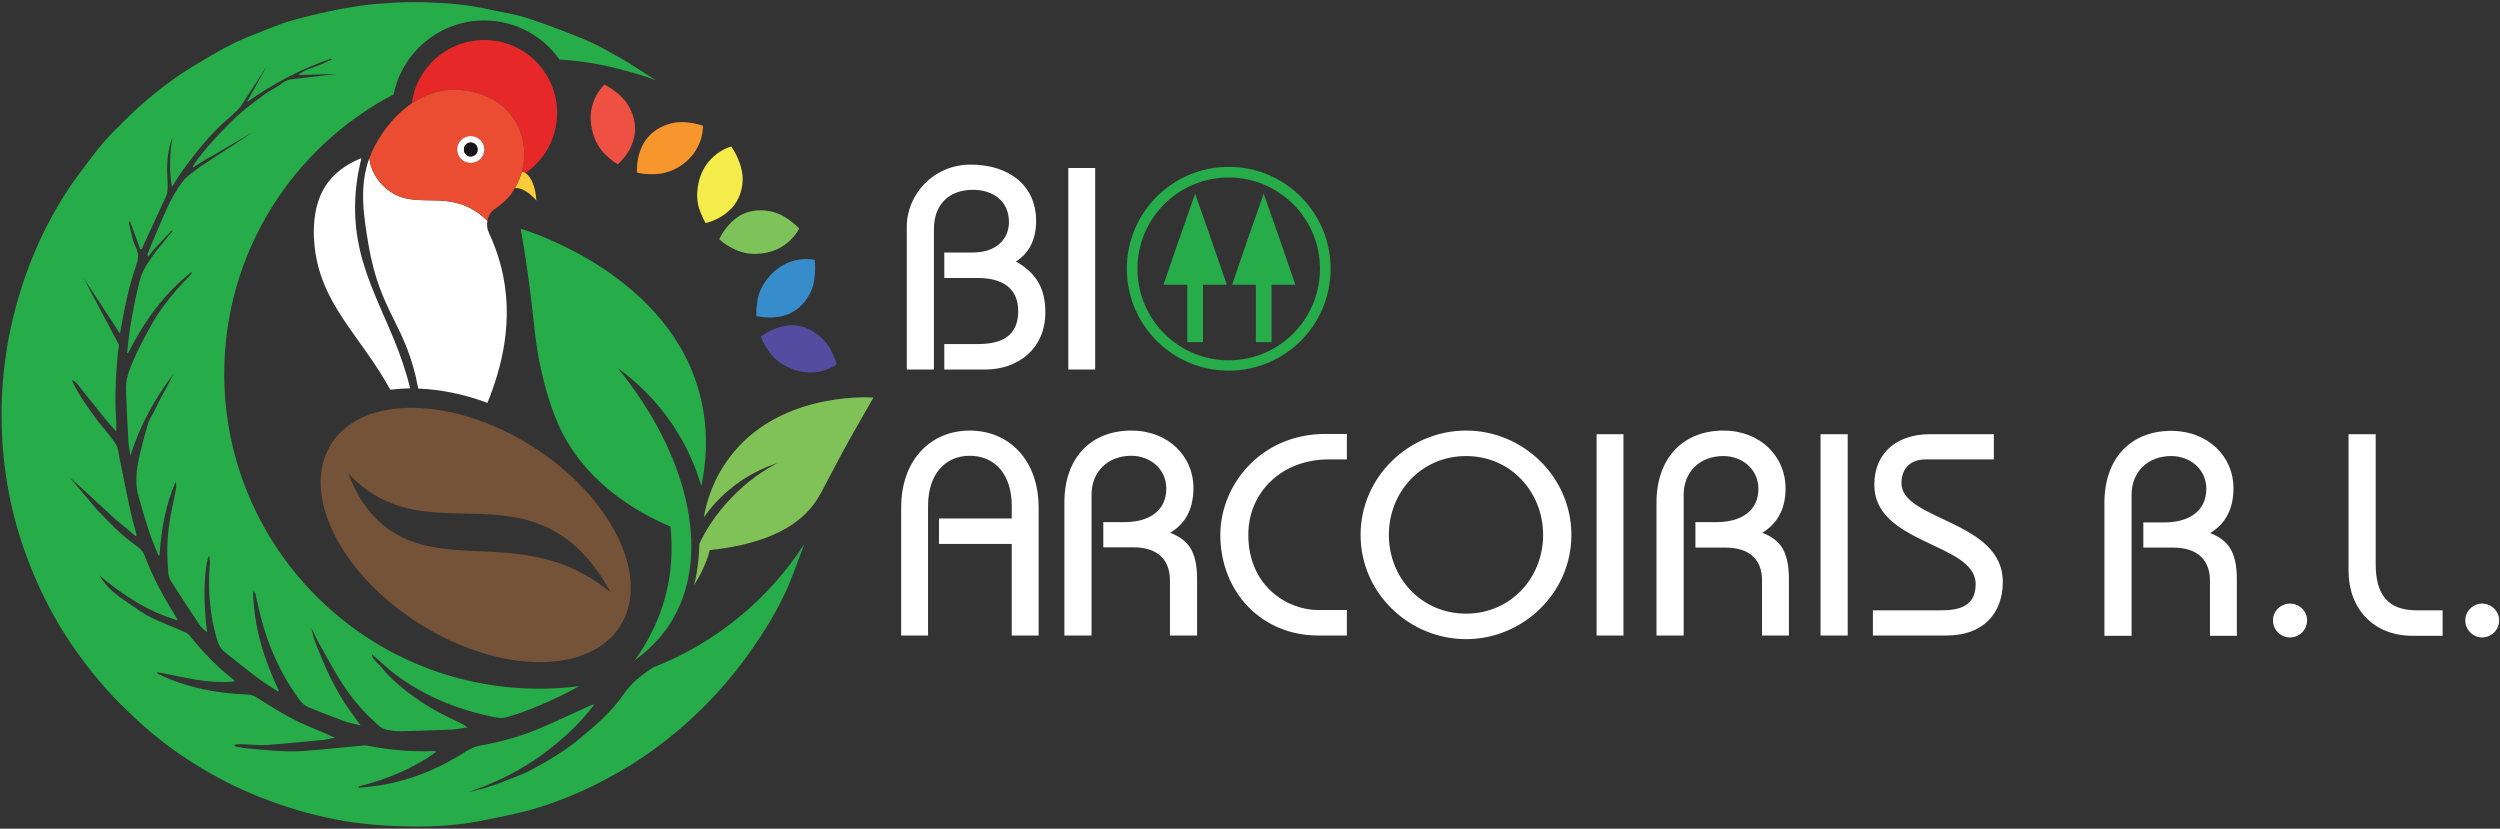 <svg width="893" height="296" viewBox="0 0 893 296" fill="none" xmlns="http://www.w3.org/2000/svg">
	<rect x="0" y="0" width="893" height="296" fill="#333333" stroke="none"/>
	<path d="M250.3 142.2C253.2 154.1 252.3 165 250.5 173.6C249.1 168.8 246.9 163 243.5 157C236.3 144.2 227 136.1 220.7 131.5C245.5 162 254 196.9 240.7 220.5C238.1 225.2 233.8 230.7 226.7 235.9C230.6 230.5 236.7 220.6 239 206.9C240.2 199.5 240 193.1 239.5 188.1C213.9 177.2 204.3 161.2 201 154.9C196.4 145.9 194.1 135.7 193.3 132.1C191 122.2 191.1 116.6 188.7 99C187.7 91.6 186.7 85.5 186 81.7C190.2 83 240 98.9 250.3 142.2Z" fill="#27AC4A"/>
	<path d="M251.4 184.8C252.4 179 254.8 171.1 260.6 163.4C277.6 140.6 308.5 141.8 312 142C310.8 144.1 309 147.2 306.9 150.9C296.5 169 294.4 174.8 291.2 179.4C286.3 186.4 276.3 194.1 253.5 196.5C253.233 197.767 252.833 199.067 252.3 200.4C251 203.8 249.4 206.7 247.9 209C248.6 206.5 249.1 203.7 249.4 200.5C249.667 198.233 249.8 196.167 249.8 194.3C251.8 189.9 255.4 183.9 261.1 178C267.1 171.6 273.3 167.7 277.7 165.4C273.8 166.7 268.2 169 262.4 173.4C257.1 177.4 253.6 181.7 251.4 184.8Z" fill="#81C258"/>
	<path d="M174.1 143.9C165.8 140.8 157.4 139.1 149.4 138.8C145.1 115.6 135.9 112.4 131.6 87.3C129.8 76.5 128.3 66.7 131.9 56.5C132.033 57.3 132.2 58.133 132.4 59C133.9 63.9 137.2 66.8 138.3 67.6C147.3 75 157.4 68.3 168.8 74.8C170.9 76 172.7 77.5 174.1 78.9C173.8 80.3 174 81.9 174.7 83.3C176.2 86.5 177.7 90.4 178.9 94.9C184 114.5 178.9 132.1 174.1 143.9Z" fill="#FFFFFF"/>
	<path d="M146.5 138.7C144.033 138.767 141.667 138.933 139.4 139.2C128.9 119.9 114.2 108.6 112.3 87.2C111.1 74 115.5 67.4 116.9 65.5C120.7 60.3 125.8 57.8 129.1 56.5C127.5 62.9 127 68.1 126.9 71.2C125.7 98 140.4 113.3 146.5 138.7Z" fill="#FFFFFF"/>
	<path d="M160.6 32.1C155.3 32.5 150.9 34.4 147.1 36.9C148.8 24.1 159.7 14.3 173 14.3C187.3 14.3 199 25.9 199 40.3C199 49.3 194.5 57.1 187.7 61.8C187.3 61.6 186.9 61.4 186.4 61.3C188 55.4 187.4 48.9 184.1 43.4C176.9 31.1 161.4 32 160.6 32.1Z" fill="#E72829"/>
	<path d="M191.6 71.6C188.9 68.6 186.1 66.9 183.9 67.2C184.7 65.867 185.367 64.433 185.9 62.9C186.1 62.367 186.267 61.833 186.4 61.3C186.9 61.4 187.3 61.6 187.7 61.8C189.7 63.1 191.3 66.7 191.6 71.6Z" fill="#FCCD3A"/>
	<path fill-rule="evenodd" clip-rule="evenodd" d="M186.4 61.3C186.267 61.833 186.1 62.367 185.9 62.9C185.367 64.433 184.7 65.867 183.9 67.2C183.4 68 182.9 68.8 182.4 69.6C180.7 71.7 178.8 73.2 177.1 74.4C175.4 75.4 174.4 77.1 174.1 78.9C172.7 77.5 171 76 168.8 74.8C157.4 68.3 147.3 75 138.3 67.6C137.2 66.8 133.9 63.9 132.4 59C132.2 58.133 132.033 57.333 131.9 56.6C132.4 55.3 132.9 54 133.6 52.7C134.5 50.8 139 42.4 147.1 36.9C150.9 34.4 155.3 32.5 160.6 32.1C161.4 32 176.9 31.1 184.1 43.4C187.4 48.9 188 55.4 186.4 61.3ZM173 53.4C173 50.7 170.8 48.6 168.1 48.6C165.5 48.6 163.3 50.7 163.3 53.4C163.3 56.1 165.5 58.2 168.1 58.2C170.8 58.2 173 56.1 173 53.4Z" fill="#EA4D31"/>
	<path fill-rule="evenodd" clip-rule="evenodd" d="M163.3 53.4C163.3 50.7 165.5 48.6 168.1 48.6C170.8 48.6 173 50.7 173 53.4C173 56.1 170.8 58.2 168.1 58.2C165.5 58.2 163.3 56.1 163.3 53.4ZM165.7 53.4C165.7 54.8 166.8 55.9 168.1 55.9C169.5 55.9 170.6 54.8 170.6 53.4C170.6 52 169.5 50.9 168.1 50.9C166.8 50.9 165.7 52 165.7 53.4Z" fill="#FEFEFE"/>
	<path d="M165.7 53.4C165.7 52 166.8 50.9 168.1 50.9C169.5 50.9 170.6 52 170.6 53.4C170.6 54.8 169.5 55.9 168.1 55.9C166.8 55.9 165.7 54.8 165.7 53.4Z" fill="#17151B"/>
	<path fill-rule="evenodd" clip-rule="evenodd" d="M118.3 158.6C129.3 141.1 161.4 141.4 189.9 159.3C218.4 177.3 232.6 206 221.6 223.5C210.6 241.1 178.5 240.8 150 222.9C121.5 205 107.2 176.2 118.3 158.6ZM213.3 208C215.5 209.5 217.2 210.8 218.1 211.6C211 198.3 202.8 192.2 196.9 189.1C174.6 177.6 150.6 190.4 129.6 173.9C127.2 172 125.4 170.2 124.4 169.1C128.4 179.9 134 185.5 138.2 188.6C158.6 203.8 185.8 189.3 213.3 208Z" fill="#745338"/>
	<path d="M251.1 44.9C251.1 48.8 249.7 52.3 247.6 55.1C246.533 56.433 245.333 57.6 244 58.6C242.6 59.6 241.1 60.5 239.5 61.1C236.5 62.2 233.9 62.3 231.9 62.2C229.7 62.2 228.2 61.8 227.5 61.6C227.5 59.6 227.5 55 230.2 50.7C232.1 47.7 234.9 45.6 238.6 44.4C242.4 43.1 246.6 43.5 251.1 44.9Z" fill="#F7962D"/>
	<path d="M221.4 34C222.9 35.4 224.2 37 225 38.7C226.8 42.2 227.3 45.8 226.5 49.2C225.3 54.2 222.1 57.4 220.7 58.7C220.1 58.4 218.7 57.5 217.2 56.1C215.6 54.8 213.9 52.8 212.6 49.9C211.3 46.7 210.7 43.4 211.1 39.9C211.6 36.5 213.1 33 215.9 30.2C218 31.3 219.8 32.6 221.4 34Z" fill="#EE5041"/>
	<path d="M285.5 81.6C283.7 85 280.8 87.5 277.7 89C274.5 90.4 271.1 90.9 267.7 90.6C264.6 90.2 262.2 89.1 260.4 88C258.6 87 257.4 85.9 256.9 85.4C257.8 83.7 259.9 79.7 264.3 77C267.3 75.3 270.9 74.7 274.7 75.4C278.6 76 282.1 78.3 285.5 81.6Z" fill="#7EC359"/>
	<path d="M264.2 58.2C264.9 60.2 265.3 62.1 265.3 64.1C265.2 67.9 264 71.3 261.7 74C258.3 77.8 254 79.2 252.1 79.7C251.7 79.2 251 77.7 250.2 75.8C249.4 73.9 248.8 71.3 249.1 68.1C249.4 64.7 250.4 61.5 252.4 58.7C254.4 55.9 257.4 53.5 261.2 52.3C262.5 54.2 263.5 56.2 264.2 58.2Z" fill="#F3EC4A"/>
	<path d="M298.9 130.1C292.4 134.6 284.5 133.5 278.9 129.7C276.3 128 274.8 125.9 273.7 124.1C272.5 122.3 272 120.8 271.8 120.2C273.4 119.1 277.1 116.5 282.2 116.2C285.7 116 289.1 117.2 292.2 119.6C295.3 121.9 297.5 125.6 298.9 130.1Z" fill="#544CA0"/>
	<path d="M290.9 99.5C290.7 101.6 290.1 103.4 289.1 105.2C287.3 108.6 284.6 111 281.4 112.3C276.6 114.1 272.1 113.3 270.2 112.9C270.1 112.3 270.1 110.6 270.4 108.5C270.6 106.5 271.2 103.9 272.9 101.3C274.8 98.4 277.1 96 280.3 94.4C283.3 92.8 287.1 92.1 291 92.8C291.3 95.2 291.2 97.4 290.9 99.5Z" fill="#378DCB"/>
	<path d="M287.3 194.3C285.4 199.4 283.6 204.5 281.5 209.5C277.8 217.9 273 225.8 267.6 233.3C260.6 243.167 252.533 252.033 243.4 259.9C237.533 264.967 231.267 269.567 224.6 273.7C213.5 280.4 201.9 285.8 189.5 289.3C183.5 290.9 177.4 292.1 171.3 293.3C162.9 294.9 154.5 295.4 146 295.2C138.333 295.133 130.7 294.5 123.1 293.3C113.8 291.7 104.7 289.2 95.9 285.9C87.8 282.9 80.1 279.2 72.7 274.8C64.7 270.1 57.1 264.6 50.2 258.3C46.9 255.2 43.6 252.2 40.5 248.9C33.2 241.1 26.7 232.5 21.1 223.2C15.8 214.2 11.5 204.8 8.1 194.8C2.6 178.5 0.2 161.7 0.6 144.5C0.9 133.6 2.3 122.8 5 112.2C7.3 103 10.4 94.1 14.4 85.5C18.3 77.2 22.9 69.3 28.4 61.9C31.3 58.1 34.1 54.2 37.2 50.6C40 47.4 43.1 44.5 46.1 41.5C51.8 36 57.9 31 64.4 26.6C68 24.2 71.7 22 75.5 19.8C78.233 18.2 81 16.7 83.8 15.3C86.2 14.2 88.6 13.1 91.1 12.2C94.9 10.7 98.7 9.1 102.6 7.8C106.5 6.6 110.6 5.7 114.6 4.7C118.2 3.9 121.8 3.1 125.4 2.6C129.3 1.9 133.3 1.4 137.4 1.2C141.9 0.8 146.6 0.7 151.2 0.8C159.1 1 167 1.6 174.8 3.4C179.3 4.4 183.8 5 188.1 6.4C195.3 8.7 202.5 11.5 209.5 14.4C213.8 16.2 217.8 18.6 221.9 20.9C225.1 22.7 228.1 24.8 231.2 26.7C232.2 27.4 233.3 28 234.4 28.7C230.7 27.3 226.5 26 222 24.9C221.8 24.833 221.6 24.767 221.4 24.7C214.5 22.9 207.3 21.7 199.9 21.3C193.9 12.8 184 7.3 172.9 7.3C157.2 7.3 143.7 18.5 140.6 33.7C104.7 52.5 80.1 90.1 80.1 133.5C80.1 195.6 130.5 246 192.6 246C197.467 246 202.233 245.7 206.9 245.1C202.2 247.7 197.3 250.1 192.2 252.2C188.5 253.7 184.7 255.2 180.9 256.2C179 256.7 176.9 256.3 174.9 255.8C162.7 253.2 151.3 248.4 141.2 240.9C138.3 238.7 135.7 236.1 132.8 233.7C133 235.3 134.1 236.1 135.1 237.1C136.6 238.5 137.8 240.4 139.3 241.8C146.4 248.7 154.7 253.8 163.7 257.9C164.8 258.4 165.9 259 167 259.8C165.2 260.1 163.3 260.5 161.4 260.6C155.267 260.867 149.133 261.067 143 261.2C141.4 261.2 139.8 261 138.2 260.7C137.4 260.5 136.5 260.2 135.9 259.7C130.4 255 125.7 249.7 121.9 243.6C119.3 239.4 116.8 235 114.4 230.6C113.3 228.7 112.4 226.7 111.3 224.4C111.8 227.8 113.1 230.7 114.3 233.6C115.5 236.6 116.8 239.6 118.2 242.4C119.7 245.3 121.2 248.1 122.9 250.8C124.7 253.6 126.7 256.1 128.8 259.1C126.8 258.6 125.1 258.3 123.5 257.8C119 256.1 114.5 254.4 110.1 252.6C109 252.1 107.9 251.2 107.1 250.1C99.8 240.3 95.1 229.2 92.4 217.3C92 215.6 91.7 213.8 91.2 212.1C91.133 211.767 90.867 211.467 90.4 211.2C90.6 223.8 94.3 235.5 99.6 246.7C99.467 246.833 99.367 246.933 99.3 247C96.9 245.4 94.3 243.9 92 242.1C88.1 239.2 84.3 236.1 80.5 233.1C78.5 231.6 77.8 229.5 77.2 227.3C75.2 220.2 74.5 212.9 74.7 205.5C74.8 204 74.9 202.4 75 200.8C75 200.2 74.8 199.5 74.7 198.4C72.8 202.4 72.5 215.3 74 225.9C73 225 71.9 224.2 71.2 223.1C67.7 217.9 64.3 212.6 60.9 207.3C60.4 206.4 60.1 205.4 60.1 204.4C59.6 198.6 59.6 192.7 60.5 187C61.1 182.8 62.1 178.7 62.9 174.5C63 173.7 62.9 172.8 62.8 172C59.1 180.4 57.6 189.2 57 198.3C56.867 198.3 56.733 198.333 56.6 198.4C55.5 195.7 54.3 193 53.4 190.3C52 186 50.7 181.7 49.5 177.4C48.3 173.3 48.6 169 49.4 164.9C50.3 160.4 51.5 156 52.8 151.6C53.2 149.9 54.4 148.3 55.2 146.7C55.9 145.3 56.5 143.9 57.2 142.6C58.9 139.6 60.5 136.6 62 133.5C55.3 142.4 49.9 152 46.6 162.8C46.4 161.3 46 159.7 45.9 158.1C45.5 151.8 45.2 145.4 45 139C44.9 137.1 45.3 135.1 45.9 133.2C48.1 126.9 51.3 121 54.6 115.1C58.3 108.8 63 103.4 68 98.2C68.3 97.9 68.5 97.6 68.5 97.1C58.5 104.9 51.4 115 45.7 126.2C45.633 126.133 45.533 126.1 45.4 126.1C45.8 122.2 46.2 118.3 46.9 114.5C47.7 109.7 48.7 105 49.9 100.3C50.9 96.2 53.4 93 55.8 89.7C57.7 87.3 59.7 84.9 61.8 82.3C61.4 82.5 61.2 82.4 61.1 82.6C59 84.8 56.9 87 54.8 89.3C54.2 90 53.7 90.8 53.1 91.6C52.967 91.467 52.833 91.367 52.7 91.3C52.7 91.1 52.7 90.9 52.7 90.7C55 85.3 57.2 79.7 59.7 74.3C61.2 71 63 67.8 65.2 64.9C66.8 62.8 69.3 61.3 71.4 59.6C71.733 59.4 72.067 59.2 72.4 59L81 53.3L82.8 52.2L90.1 47.3L79.7 53.4C79.5 53.533 79.333 53.633 79.2 53.7L76.2 55.5C74.7 56.2 73.2 57.1 71.8 58C70.8 58.7 69.8 59.3 68.8 59.9C69 58 78.2 47.4 85.2 41L88.9 37.9L89.2 37.7C91.2 36.1 93.3 34.6 95.4 33.1C97.2 31.9 99.3 31 100.9 29.6C101.7 29 102.6 28.7 103.5 28.4L120.4 26.4L106.6 26.8C108.5 24.9 111.7 24.3 114.4 23.1C115.733 22.5 117.1 21.9 118.5 21.3C118.4 21.2 118.4 21 118.3 20.9C107.6 24.6 97.7 29.8 88.3 36.4V36.3V36.2L95.4 23.5L86.1 37.8H86.2C85.867 38.133 85.533 38.5 85.2 38.9C84.9 39.2 84.7 39.5 84.4 39.8L84.2 39.9C83.4 40.7 82.567 41.467 81.7 42.2C75.4 47.5 70.4 53.9 65.5 60.5C64.1 62.4 62.9 64.5 61.4 66.8C60.3 60.6 60.7 54.8 61.6 48.9C60.1 53.1 59.6 57.3 59.7 61.6C59.8 63.9 60 66.2 59.8 68.5C59.7 69.7 58.9 70.9 58.4 72.1C56 77.3 53.6 82.5 51.2 87.7C51 88.1 50.8 88.533 50.6 89C50.4 89 50.3 89 50.1 89C48.9 85.7 47.7 82.4 46.4 79C46.1 79.4 46 79.5 46 79.6C46.8 82.5 47.2 85.7 48.5 88.3C49.8 90.9 49.3 93 48.5 95.2C46.2 102 44.6 109.1 43.4 116.2C43.2 117.1 43.1 118 42.9 119.2L29.8 99.2L42.5 123.2C42.4 124.2 42.2 125.1 42.1 126C41.4 134.1 40.9 142.2 41.5 150.3C41.6 151.4 41.5 152.6 41.5 154.1C40.1 152.6 38.9 151.3 37.8 149.9C34.3 145.6 30.9 141.2 27.4 136.9C27 136.4 26.3 136 25.6 135.7C28.1 141.1 31.6 145.9 35.1 150.6C37.2 153.3 39.6 155.8 41.4 158.7C42.3 160.2 42.4 162.3 42.8 164.2C44.2 170.7 45.4 177.3 46.9 183.9C47.4 186.3 48.2 188.7 48.8 191.1C48.7 191.3 48.5 191.4 48.4 191.5C45.933 189.367 43.433 187.267 40.9 185.2L40.8 185.1L34.2 179C33.2 178 32.5 177.4 31.4 176.4L24.7 170.3L32.4 179.4C32.4 179.467 32.433 179.5 32.5 179.5L34.4 181.8C38.8 186.4 43.2 191.1 48.5 194.8C50 195.8 51.2 197 51.8 198.8C54.5 206 58.2 212.8 62.2 219.3C62.6 220.1 63.2 220.7 63.5 221.6C53 218.5 44 212.7 35.5 205.5C38.1 210 41.8 212.7 45.7 215.3C48.5 217.2 51.2 219.2 54.2 220.7C57.9 222.5 61.8 223.9 65.6 225.6C66.4 225.9 67.1 226.3 67.6 226.9C71.9 232.1 76.4 237.1 81.6 241.3C82.4 242 83.3 242.6 83.9 243.4C79.2 243.9 74.6 243.5 70 242.8C65.4 242 60.9 241 56.3 240.1C56.233 240.233 56.2 240.4 56.2 240.6C56.533 240.8 56.9 240.967 57.3 241.1C67.2 245.8 77.8 247.7 88.7 248.1C89.7 248.2 90.9 248.6 91.8 249.2C97.4 252.7 103 256.4 109.2 259C112.6 260.4 116 261.9 119.6 263.5C118.1 263.8 116.8 264.1 115.5 264.3C108.9 264.9 102.2 265.6 95.5 266.1C92.4 266.3 89.2 265.9 86 265.8C85.3 265.8 84.6 265.9 83.8 266C83.867 266.2 83.9 266.4 83.9 266.6C85.3 266.8 86.7 267.2 88.1 267.3C95.1 267.9 102 268.8 109 268.2C115.9 267.7 122.8 266.9 129.7 266.3C130.3 266.2 130.9 266.3 131.5 266.4C139.233 267.933 147.033 268.567 154.9 268.3C155.2 268.3 155.5 268.3 155.9 268.5C147.5 274.6 138.1 278.4 128.1 280.9C128.1 281.033 128.1 281.2 128.1 281.4C131.3 281 134.5 280.8 137.6 280.2C146.7 278.5 155.2 275.1 163.2 270.4C164.8 269.5 166.3 268.4 167.9 267.6C169 267 170.3 266.5 171.6 266.3C178.5 265.1 185.3 263.2 191.8 260.6C198.4 257.9 204.8 254.7 211.4 251.8C211.6 251.7 211.9 251.6 212.3 251.6C208 257.3 202.9 262.3 197.4 266.7C192 271.033 186.167 274.733 179.9 277.8C179.767 277.867 179.633 277.933 179.5 278C178.1 278.667 176.6 279.333 175 280C174.467 280.267 173.933 280.5 173.4 280.7C171.333 281.5 169.3 282.233 167.3 282.9C169.8 282.4 172.4 281.8 175.3 280.8C175.633 280.733 175.967 280.633 176.3 280.5C177.9 279.967 179.4 279.4 180.8 278.8C183.6 277.7 186.4 276.7 189 275.4C195.4 272 201.6 268.4 207.1 263.8C212.9 259 218.6 254.1 222.9 247.8C225.6 243.8 229.3 241.1 233.1 238.5C255.5 229.8 274.5 214.2 287.3 194.3Z" fill="#27AC4A"/>
	<path d="M323.9 132V81C323.9 69.4 333.5 58.8 346.7 58.8C360.5 58.8 370.1 66.3 370.1 78.9C370.1 85.3 367.8 90.3 362.9 93.4C370.2 97.6 373.4 103 373.4 111.6C373.4 124.1 364.2 132 351.8 132H337.3V122.9H349.3C359.6 122.9 363.7 118.6 363.7 111.1C363.7 103.3 358.5 99.3 349.3 99.3H337.3V90.2H347.4C356.1 90.2 360.4 85.2 360.4 79.3C360.4 71.7 354.5 67.8 347.6 67.8C338.6 67.8 333.6 73.4 333.6 81.8V132H323.9ZM381.6 132V60H391.2V132H381.6Z" fill="#FFFFFF"/>
	<path fill-rule="evenodd" clip-rule="evenodd" d="M321.9 227V181.3C321.9 164.3 332.4 153.8 346.4 153.8C360.4 153.8 371 164.3 371 181.3V227H361.4V194.3H335.4V185.2H361.4V180.7C361.4 169.4 355.3 162.8 346.4 162.8C337.6 162.8 331.5 169.4 331.5 180.7V227H321.9ZM380.2 227V179.5C380.2 163.3 389.9 153.8 404.1 153.8C417.4 153.8 426.3 163.1 426.3 174.2C426.3 181.1 424 186.7 418 190.3C424.2 192.8 427.6 196.5 427.6 206.9V227H417.9V207.3C417.9 200.2 413.8 195.5 404.8 195.5H394.1V186.5H401.7C410.3 186.5 416.6 182.6 416.6 174.5C416.6 167.4 410.7 162.8 404.1 162.8C395.8 162.8 389.9 168.4 389.9 176.7V227H380.2ZM481.1 164.1H474.5C458.1 164.1 445.9 175.6 445.9 191C445.9 209.7 460.2 217.9 470.8 217.9H481.1V227H470.8C450.8 227 435.9 211.6 435.9 191C435.9 173.5 450.1 155 473.5 155H481.1V164.1ZM523.7 153.8C544 153.8 561.3 170.3 561.3 191.1C561.3 211.8 544 228.3 523.7 228.3C503.3 228.3 486 211.8 486 191.1C486 170.3 503.3 153.8 523.7 153.8ZM523.7 219.2C539.6 219.2 551.2 206.4 551.2 191.1C551.2 175.7 539.6 162.9 523.7 162.9C507.7 162.9 496.1 175.7 496.1 191.1C496.1 206.4 507.7 219.2 523.7 219.2ZM570.3 227V155.1H579.9V227H570.3ZM591.7 227V179.5C591.7 163.4 601.4 153.8 615.6 153.8C628.9 153.8 637.8 163.2 637.8 174.3C637.8 181.2 635.4 186.7 629.5 190.3C635.7 192.8 639 196.5 639 207V227H629.4V207.3C629.4 200.2 625.3 195.6 616.3 195.6H605.6V186.5H613.2C621.8 186.5 628.1 182.6 628.1 174.6C628.1 167.5 622.2 162.9 615.6 162.9C607.3 162.9 601.4 168.4 601.4 176.8V227H591.7ZM650.3 227V155.1H660V227H650.3ZM669 218H693.7C702.2 218 705.7 214.9 705.7 208.6C705.7 193.9 669.5 194.5 669.5 173.2C669.5 161.4 678 155.1 689.3 155.1H712.2V164.1H687.9C682.6 164.1 679.2 167.1 679.2 172.6C679.2 185.9 715.4 185.9 715.4 207.8C715.4 219.3 708.2 227 695.4 227H669V218ZM751.7 227.1V179.6C751.7 163.4 761.4 153.9 775.6 153.9C788.8 153.9 797.8 163.2 797.8 174.3C797.8 181.2 795.4 186.8 789.5 190.4C795.6 192.9 799 196.6 799 207V227.1H789.4V207.4C789.4 200.3 785.2 195.6 776.3 195.6H765.6V186.6H773.2C781.7 186.6 788.1 182.7 788.1 174.6C788.1 167.5 782.2 162.9 775.6 162.9C767.2 162.9 761.4 168.5 761.4 176.8V227.1H751.7ZM818 215.6C821.3 215.6 824.1 218.3 824.1 221.6C824.1 225 821.3 227.7 818 227.7C814.7 227.7 811.9 225 811.9 221.6C811.9 218.3 814.7 215.6 818 215.6ZM848.6 155.1V201.5C848.6 212.6 853.1 218 863.2 218H872.5V227.1H861.7C847.8 227.1 838.9 217.4 838.9 203.9V155.1H848.6ZM886.6 215.6C889.9 215.6 892.7 218.3 892.7 221.6C892.7 225 889.9 227.7 886.6 227.7C883.4 227.7 880.6 225 880.6 221.6C880.6 218.3 883.4 215.6 886.6 215.6Z" fill="#FFFFFF"/>
	<path d="M429.7 101.7V122.2H424.1V101.7H415.6L421.2 85.4L426.9 69.2L432.6 85.4L438.2 101.7H429.7Z" fill="#27AC4A"/>
	<path d="M454.2 101.7V122.2H448.6V101.7H440.1L445.7 85.4L451.4 69.2L457.1 85.4L462.7 101.7H454.2Z" fill="#27AC4A"/>
	<path fill-rule="evenodd" clip-rule="evenodd" d="M475.3 96C475.3 116.1 459 132.4 438.9 132.4C418.8 132.4 402.5 116.1 402.5 96C402.5 75.9 418.8 59.6 438.9 59.6C459 59.6 475.3 75.9 475.3 96ZM471.5 96C471.5 78 456.9 63.4 438.9 63.4C420.9 63.4 406.3 78 406.3 96C406.3 114.1 420.9 128.7 438.9 128.7C456.9 128.7 471.5 114.1 471.5 96Z" fill="#27AC4A"/>
	</svg>
	